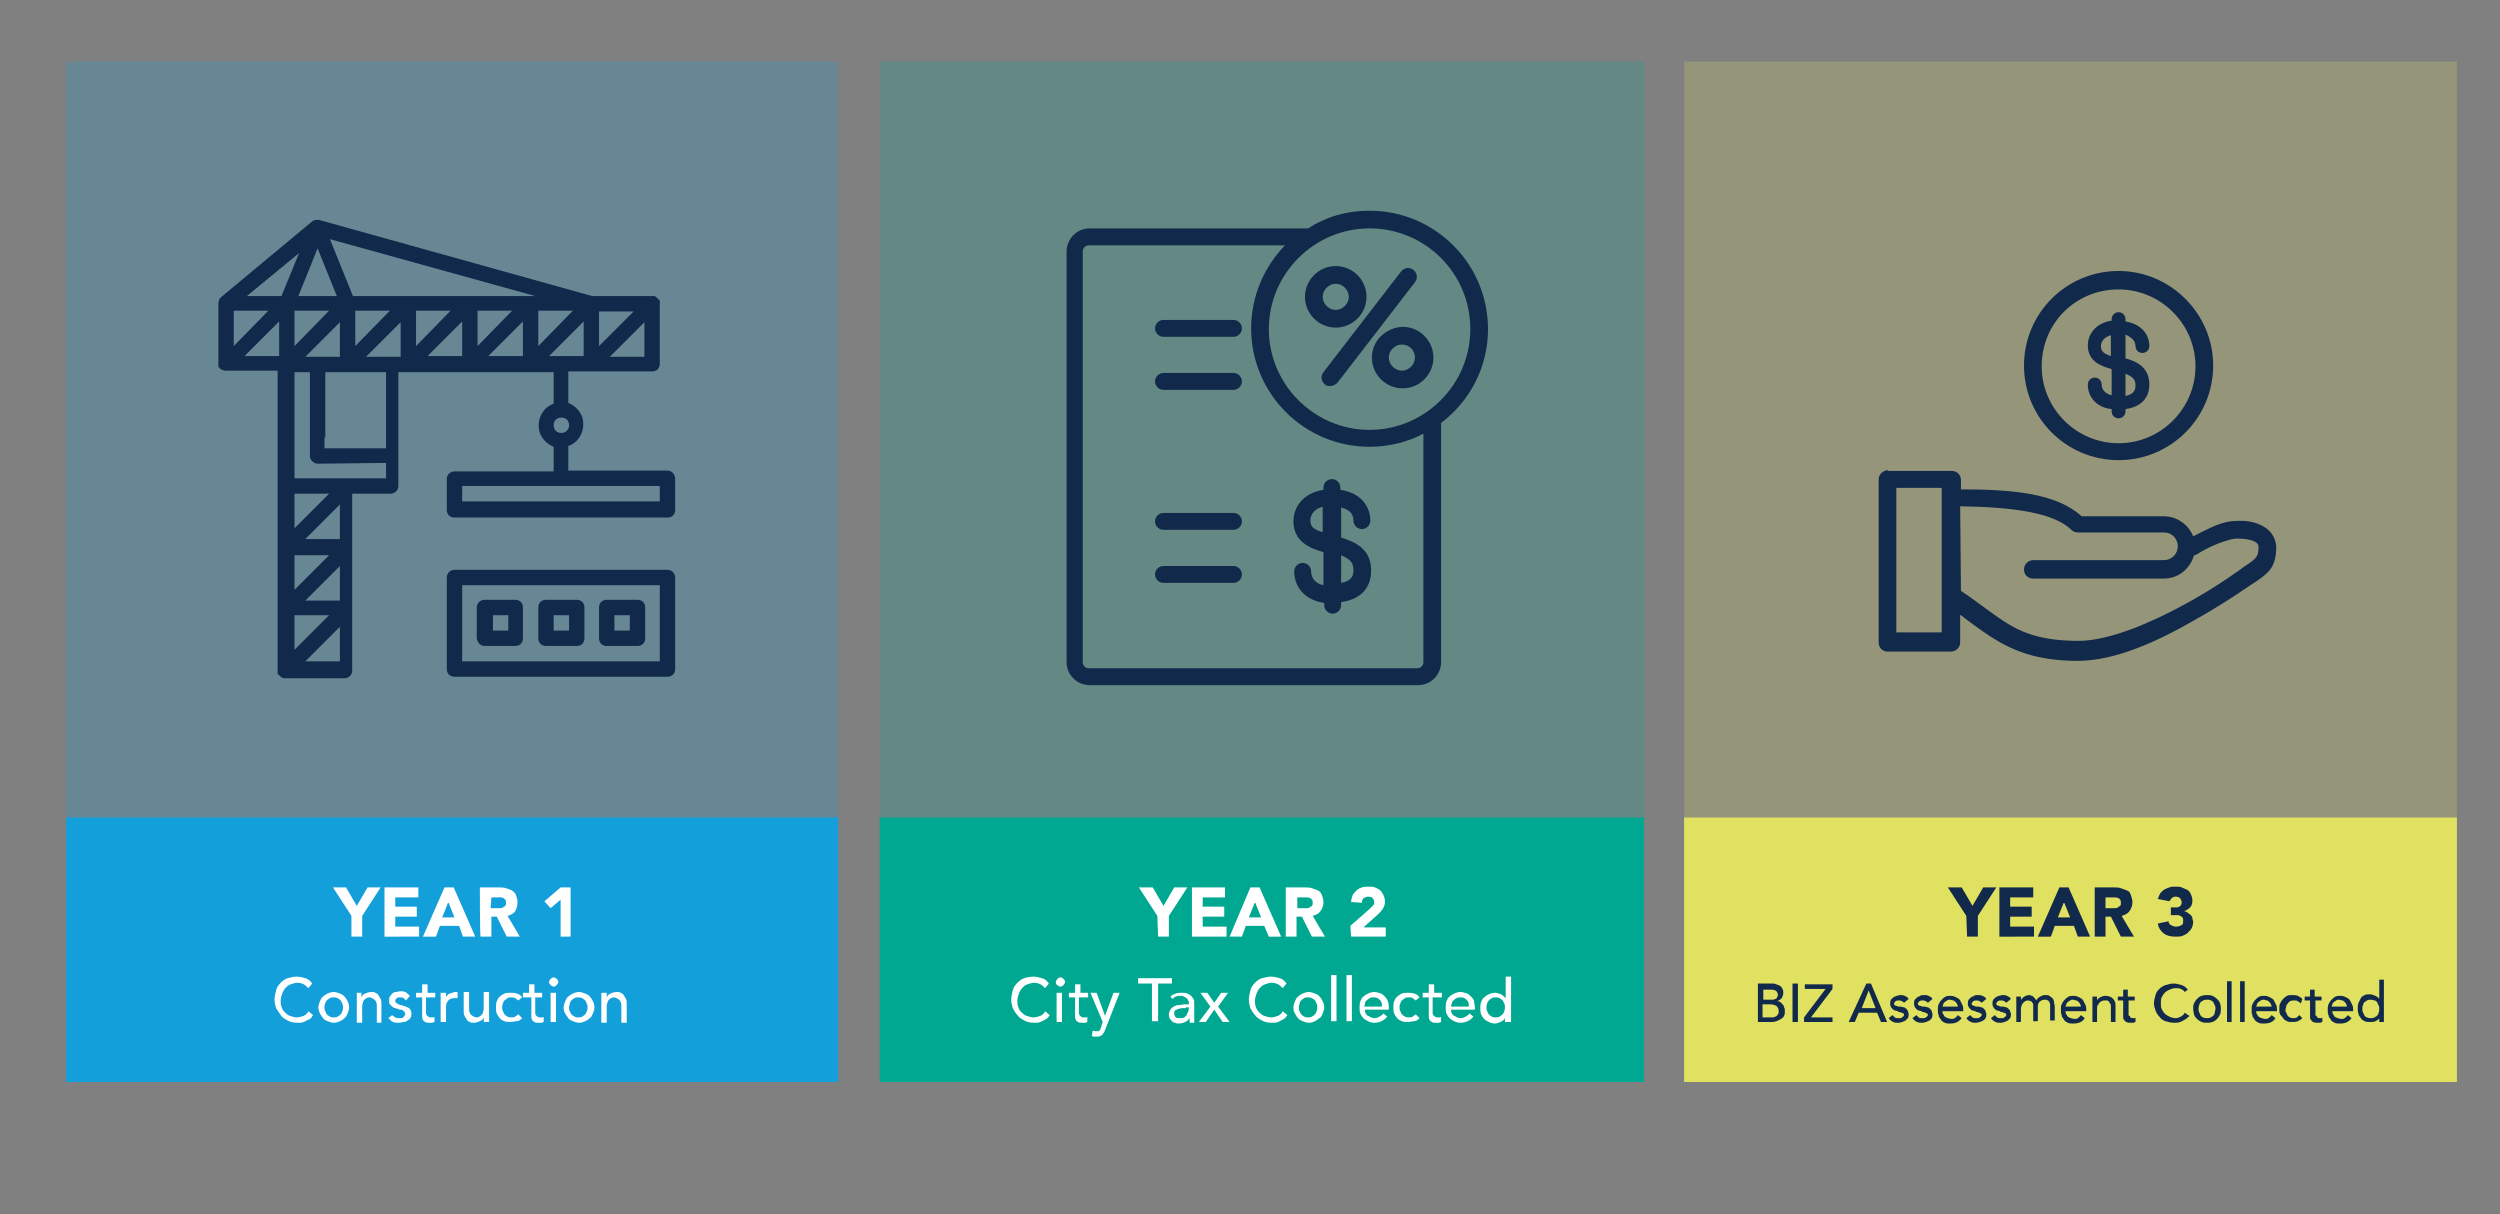 <?xml version="1.0" encoding="utf-8"?>
<!-- Generator: Adobe Illustrator 23.0.1, SVG Export Plug-In . SVG Version: 6.00 Build 0)  -->
<svg version="1.1" id="Layer_1" xmlns="http://www.w3.org/2000/svg" xmlns:xlink="http://www.w3.org/1999/xlink" x="0px" y="0px"
	 viewBox="0 0 325.1 157.9" style="enable-background:new 0 0 325.1 157.9;" xml:space="preserve">
<rect x="0" y="0" width="325.1" height="157.9" fill="#808080" stroke="none"/>
<style type="text/css">
	.st0{fill:#139FDA;}
	.st1{fill:#FFFFFF;}
	.st2{fill:#E0E061;}
	.st3{fill:#11294B;}
	.st4{opacity:0.22;fill:#139FDA;enable-background:new    ;}
	.st5{opacity:0.22;fill:#00A892;enable-background:new    ;}
	.st6{opacity:0.22;fill:#E0E061;enable-background:new    ;}
	.st7{enable-background:new    ;}
	.st8{fill:#00A892;}
</style>
<rect x="8.6" y="106.3" class="st0" width="100.4" height="34.4"/>
<g>
	<path class="st1" d="M45.7,119.1l-2.4-3.7H45l1.4,2.4l1.4-2.4h1.7l-2.4,3.7v2.7h-1.4L45.7,119.1L45.7,119.1z"/>
	<path class="st1" d="M50,115.4h4.4v1.3h-3v1.2h2.8v1.3h-2.8v1.3h3.1v1.3H50V115.4z"/>
	<path class="st1" d="M57.8,115.4H59l2.8,6.4h-1.6l-0.5-1.4h-2.5l-0.5,1.4H55L57.8,115.4z M58.3,117.3l-0.8,2h1.6L58.3,117.3z"/>
	<path class="st1" d="M62.4,115.4h2.5c0.3,0,0.6,0,0.9,0.1c0.3,0.1,0.6,0.2,0.8,0.3c0.2,0.2,0.4,0.3,0.5,0.6s0.2,0.6,0.2,0.9
		c0,0.4-0.1,0.8-0.3,1.2c-0.2,0.3-0.6,0.5-1,0.6l1.6,2.7h-1.7l-1.3-2.6h-0.7v2.6h-1.4C62.4,121.9,62.4,115.4,62.4,115.4z
		 M63.8,118.1h0.8c0.1,0,0.3,0,0.4,0s0.3,0,0.4-0.1c0.1-0.1,0.2-0.1,0.3-0.2c0.1-0.1,0.1-0.2,0.1-0.4c0-0.2,0-0.3-0.1-0.4
		s-0.2-0.2-0.2-0.2s-0.2-0.1-0.3-0.1c-0.1,0-0.3,0-0.4,0h-0.9L63.8,118.1L63.8,118.1z"/>
	<path class="st1" d="M72.9,117l-1.3,1.1l-0.8-0.9l2.1-1.8h1.3v6.4h-1.3L72.9,117L72.9,117z"/>
</g>
<rect x="219" y="106.3" class="st2" width="100.5" height="34.4"/>
<g>
	<path class="st3" d="M255.7,119.1l-2.4-3.7h1.8l1.4,2.4l1.4-2.4h1.7l-2.4,3.7v2.7h-1.4L255.7,119.1L255.7,119.1z"/>
	<path class="st3" d="M260,115.4h4.4v1.3h-3v1.2h2.8v1.3h-2.8v1.3h3.1v1.3H260L260,115.4L260,115.4z"/>
	<path class="st3" d="M267.8,115.4h1.2l2.8,6.4h-1.6l-0.5-1.4h-2.5l-0.5,1.4H265L267.8,115.4z M268.4,117.3l-0.8,2h1.6L268.4,117.3z
		"/>
	<path class="st3" d="M272.4,115.4h2.5c0.3,0,0.6,0,0.9,0.1c0.3,0.1,0.5,0.2,0.8,0.3s0.4,0.3,0.5,0.6s0.2,0.6,0.2,0.9
		c0,0.4-0.1,0.8-0.4,1.2c-0.2,0.3-0.6,0.5-1,0.6l1.6,2.7h-1.7l-1.3-2.6h-0.7v2.6h-1.4L272.4,115.4L272.4,115.4z M273.8,118.1h0.8
		c0.1,0,0.3,0,0.4,0c0.1,0,0.3,0,0.4-0.1c0.1-0.1,0.2-0.1,0.3-0.2c0.1-0.1,0.1-0.2,0.1-0.4c0-0.2,0-0.3-0.1-0.4s-0.1-0.2-0.2-0.2
		s-0.2-0.1-0.4-0.1c-0.1,0-0.3,0-0.4,0h-0.9L273.8,118.1L273.8,118.1z"/>
	<path class="st3" d="M282.3,118h0.4c0.1,0,0.2,0,0.4,0s0.2-0.1,0.3-0.1c0.1-0.1,0.2-0.1,0.2-0.2c0.1-0.1,0.1-0.2,0.1-0.4
		c0-0.2-0.1-0.3-0.2-0.5c-0.1-0.1-0.3-0.2-0.6-0.2c-0.2,0-0.4,0.1-0.5,0.2c-0.1,0.1-0.2,0.3-0.3,0.4l-1.5-0.3
		c0.1-0.3,0.2-0.5,0.3-0.7c0.1-0.2,0.3-0.3,0.5-0.5c0.2-0.1,0.4-0.2,0.7-0.3c0.2-0.1,0.5-0.1,0.8-0.1c0.3,0,0.6,0,0.8,0.1
		s0.5,0.2,0.7,0.3s0.4,0.3,0.5,0.6c0.1,0.2,0.2,0.5,0.2,0.8c0,0.4-0.1,0.7-0.3,0.9s-0.5,0.4-0.8,0.5v0c0.2,0,0.4,0.1,0.5,0.2
		c0.1,0.1,0.3,0.2,0.4,0.3c0.1,0.1,0.2,0.3,0.2,0.4c0,0.2,0.1,0.3,0.1,0.5c0,0.3-0.1,0.6-0.2,0.8c-0.1,0.2-0.3,0.4-0.5,0.6
		c-0.2,0.2-0.5,0.3-0.7,0.4s-0.6,0.1-0.9,0.1c-0.6,0-1.1-0.1-1.5-0.4c-0.4-0.3-0.7-0.7-0.8-1.3l1.4-0.3c0,0.2,0.1,0.4,0.3,0.5
		s0.4,0.2,0.7,0.2c0.3,0,0.5-0.1,0.7-0.2s0.2-0.3,0.2-0.6c0-0.2,0-0.3-0.1-0.4c-0.1-0.1-0.2-0.2-0.3-0.2c-0.1-0.1-0.3-0.1-0.4-0.1
		c-0.1,0-0.3,0-0.5,0h-0.3L282.3,118L282.3,118z"/>
</g>
<rect x="8.6" y="8" class="st4" width="100.4" height="98.3"/>
<rect x="114.4" y="8" class="st5" width="99.4" height="98.3"/>
<rect x="219" y="8" class="st6" width="100.5" height="98.3"/>
<g>
	<path class="st3" d="M86.8,74.1H59.1c-0.5,0-1,0.4-1,1V87c0,0.6,0.4,1,1,1h27.7c0.6,0,1-0.4,1-1V75.1
		C87.8,74.6,87.4,74.1,86.8,74.1z M85.8,86H60.1v-9.9h25.7L85.8,86L85.8,86z"/>
	<path class="st3" d="M86.8,61.2H73.9v-3.2c1.5-0.5,2.3-2.2,1.8-3.8c-0.3-0.8-1-1.5-1.8-1.8v-4.1h10.9c0.6,0,1-0.4,1-1v-7.9
		c0,0,0-0.1,0-0.2s0-0.1,0-0.1c0,0,0-0.1-0.1-0.1c0,0-0.1-0.1-0.1-0.1s-0.1-0.1-0.1-0.1c0,0-0.1-0.1-0.1-0.1s-0.1,0-0.1-0.1
		c0,0-0.1,0-0.1-0.1c-0.1,0-0.1,0-0.1,0c0,0-0.2,0-0.2,0H77l-35.5-9.9c-0.1,0-0.2,0-0.2,0h0c0,0,0,0,0,0c-0.1,0-0.1,0-0.2,0
		c0,0-0.1,0-0.1,0c0,0-0.1,0-0.2,0.1c0,0-0.1,0-0.1,0c0,0,0,0,0,0l-11.9,9.9c0,0-0.1,0.1-0.2,0.2c0,0-0.1,0.1-0.1,0.2
		c0,0.1-0.1,0.2-0.1,0.4c0,0,0,0,0,0v7.9c0,0,0,0,0,0c0,0,0,0.1,0,0.2c0,0,0,0.1,0,0.1c0,0,0,0,0,0c0,0,0,0,0,0.1c0,0,0,0.1,0.1,0.1
		s0.1,0.1,0.1,0.1c0,0,0.1,0.1,0.1,0.1s0.1,0,0.1,0.1c0,0,0,0,0.1,0c0,0,0,0,0,0c0.1,0,0.2,0.1,0.3,0.1h6.9V87c0,0,0,0,0,0.1
		c0,0.1,0,0.1,0,0.2c0,0.1,0,0.1,0,0.1c0,0,0,0,0,0.1s0,0.1,0,0.1c0,0,0,0.1,0.1,0.1c0,0,0.1,0.1,0.1,0.1c0,0,0.1,0.1,0.1,0.1
		s0.1,0.1,0.1,0.1c0,0,0,0,0.1,0.1c0,0,0,0,0,0c0.1,0,0.2,0.1,0.3,0.1h7.9c0.5,0,1-0.4,1-1V64.2h5c0.5,0,1-0.4,1-1V48.4H72v4.1
		c-1.5,0.5-2.3,2.2-1.8,3.8c0.3,0.8,1,1.5,1.8,1.8v3.2H59.1c-0.5,0-1,0.4-1,1v4c0,0.6,0.4,1,1,1h27.7c0.6,0,1-0.4,1-1v-4
		C87.8,61.7,87.4,61.2,86.8,61.2z M47.6,46.4l4.5-4.5v4.5H47.6z M39.7,46.4l4.5-4.5v4.5H39.7z M69,38.5H45.9l-3-7.4l26.7,7.4H69z
		 M38.3,40.4h4.5L38.3,45V40.4z M38.8,38.5l2.5-6.2l2.5,6.2H38.8z M46.2,40.4h4.5L46.2,45V40.4z M36.6,38.5h-4.5l6.8-5.6L36.6,38.5z
		 M30.4,40.4h4.5L30.4,45C30.4,45,30.4,40.4,30.4,40.4z M54.1,40.4h4.5L54.1,45V40.4z M62.1,40.4h4.5L62.1,45
		C62.1,45,62.1,40.4,62.1,40.4z M70,40.4h4.5L70,45V40.4z M83.8,46.4h-4.5l4.5-4.5V46.4z M77.9,45v-4.5h4.5L77.9,45z M36.3,41.8v4.5
		h-4.5L36.3,41.8z M44.2,78.1h-4.5l4.5-4.5V78.1z M38.3,76.7v-4.5h4.5L38.3,76.7z M38.3,80h4.5l-4.5,4.5V80z M44.2,70.1h-4.5
		l4.5-4.5V70.1z M38.3,68.7v-4.5h4.5L38.3,68.7z M44.2,86h-4.5l4.5-4.5V86z M50.2,60.2v2h-5h-6.9V48.4h2v10.9c0,0.1,0,0.3,0.1,0.4
		c0.1,0.2,0.3,0.4,0.5,0.5c0.1,0,0.2,0.1,0.4,0.1 M42.3,56.9v-8.5h7.9v9.9h-2.6h-5.4V56.9z M60.1,41.8v4.5h-4.5L60.1,41.8z M68,41.8
		v4.5h-4.5L68,41.8z M75.9,41.8v4.5h-4.5L75.9,41.8z M73,54.3c0.6,0,1,0.4,1,1c0,0.5-0.4,1-1,1c-0.6,0-1-0.4-1-1
		C72,54.7,72.4,54.3,73,54.3z M85.8,65.2H60.1v-2h25.7L85.8,65.2L85.8,65.2z"/>
	<path class="st3" d="M63,84h4c0.6,0,1-0.4,1-1v-4c0-0.6-0.4-1-1-1h-4c-0.5,0-1,0.4-1,1v4C62.1,83.6,62.5,84,63,84z M64.1,80h2v2h-2
		V80z"/>
	<path class="st3" d="M71,84h4c0.6,0,1-0.4,1-1v-4c0-0.6-0.4-1-1-1h-4c-0.6,0-1,0.4-1,1v4C70,83.6,70.4,84,71,84z M72,80h2v2h-2V80z
		"/>
	<path class="st3" d="M78.9,84h4c0.6,0,1-0.4,1-1v-4c0-0.6-0.4-1-1-1h-4c-0.6,0-1,0.4-1,1v4C77.9,83.6,78.3,84,78.9,84z M79.9,80h2
		v2h-2V80z"/>
</g>
<g transform="translate(0,-952.362)">
	<path class="st3" d="M275.5,987.6c-6.8,0-12.3,5.5-12.3,12.3c0,6.8,5.5,12.3,12.3,12.3s12.3-5.5,12.3-12.3S282.2,987.6,275.5,987.6
		z M275.5,990c5.5,0,10,4.5,10,10c0,5.5-4.5,10-10,10s-10-4.5-10-10C265.5,994.4,269.9,990,275.5,990z M245.4,1013.5
		c-0.6,0.1-1.1,0.6-1.1,1.2v21.2c0,0.7,0.5,1.2,1.2,1.2h8.2c0.6,0,1.2-0.5,1.2-1.2v-3.6c1.7,1.3,3.3,2.5,5.2,3.6
		c2.5,1.4,5.5,2.4,10.1,2.4c4.9,0,10.5-2.6,15-5.2c4.5-2.5,7.9-5,8-5l0,0c0.9-0.6,1.6-1.1,2.1-1.8c0.5-0.7,0.7-1.7,0.7-2.7
		c0-0.9-0.4-1.7-0.9-2.2s-1.1-0.8-1.7-1c-1.2-0.4-2.3-0.3-2.6-0.3c-1.5,0-3,0.7-4.2,1.3c-0.8,0.4-1,0.5-1.4,0.7
		c-0.6-1.5-2.1-2.6-3.8-2.6h-10.7c-3.3-3-9-3.5-15.7-3.5v-1.2c0-0.7-0.5-1.2-1.2-1.2h-8.2C245.4,1013.5,245.4,1013.5,245.4,1013.5z
		 M246.6,1015.8h5.9v1.1c0,0,0,0.1,0,0.1v12.9c0,0,0,0.1,0,0.1v4.6h-5.9V1015.8z M254.9,1018.2c6.8,0.1,12.2,0.8,14.5,3.1
		c0.2,0.2,0.5,0.3,0.8,0.3h11.2c1,0,1.8,0.8,1.8,1.8c0,1-0.8,1.8-1.8,1.8h-17c-0.6,0-1.2,0.5-1.2,1.2s0.5,1.2,1.2,1.2c0,0,0,0,0,0
		h17c1.9,0,3.4-1.3,3.9-3c0.1,0,0.2-0.1,0.3-0.1c0,0,0.9-0.6,2-1.1s2.6-1,3.2-1c0.3,0,1.2,0,1.9,0.2c0.4,0.1,0.7,0.3,0.8,0.4
		s0.2,0.2,0.2,0.5c0,0.7-0.1,1-0.3,1.3s-0.7,0.7-1.5,1.2c0,0,0,0,0,0c0,0-3.3,2.5-7.7,4.9s-9.9,4.8-13.9,4.8c-4.2,0-6.8-0.8-9-2.1
		c-2-1.2-3.9-2.8-6.3-4.4L254.9,1018.2L254.9,1018.2z"/>
</g>
<g class="st7">
	<path class="st1" d="M40.1,128.5c-0.2-0.2-0.4-0.4-0.6-0.5s-0.5-0.2-0.8-0.2c-0.3,0-0.6,0.1-0.9,0.2s-0.5,0.3-0.7,0.5
		c-0.2,0.2-0.3,0.5-0.4,0.7c-0.1,0.3-0.2,0.6-0.2,0.9c0,0.3,0,0.6,0.1,0.8c0.1,0.3,0.2,0.5,0.4,0.7c0.2,0.2,0.4,0.4,0.7,0.5
		c0.3,0.1,0.6,0.2,0.9,0.2c0.3,0,0.6-0.1,0.9-0.2c0.2-0.1,0.5-0.3,0.6-0.6l0.6,0.5c0,0.1-0.1,0.1-0.2,0.3s-0.2,0.2-0.4,0.3
		s-0.4,0.2-0.6,0.3c-0.2,0.1-0.5,0.1-0.9,0.1c-0.4,0-0.9-0.1-1.2-0.3c-0.4-0.2-0.7-0.4-0.9-0.7s-0.4-0.6-0.6-0.9
		c-0.1-0.3-0.2-0.7-0.2-1.1c0-0.4,0.1-0.8,0.2-1.2c0.1-0.4,0.3-0.7,0.6-1s0.6-0.5,0.9-0.6c0.4-0.1,0.8-0.2,1.2-0.2
		c0.4,0,0.7,0.1,1.1,0.2c0.4,0.1,0.7,0.4,0.9,0.7L40.1,128.5z"/>
	<path class="st1" d="M41.4,131c0-0.3,0.1-0.5,0.2-0.8c0.1-0.2,0.2-0.5,0.4-0.6c0.2-0.2,0.4-0.3,0.6-0.4c0.2-0.1,0.5-0.2,0.8-0.2
		c0.3,0,0.5,0.1,0.8,0.2c0.2,0.1,0.5,0.2,0.6,0.4c0.2,0.2,0.3,0.4,0.4,0.6c0.1,0.2,0.2,0.5,0.2,0.8c0,0.3-0.1,0.5-0.2,0.8
		c-0.1,0.2-0.2,0.5-0.4,0.6c-0.2,0.2-0.4,0.3-0.6,0.4c-0.2,0.1-0.5,0.2-0.8,0.2c-0.3,0-0.5-0.1-0.8-0.2c-0.2-0.1-0.5-0.2-0.6-0.4
		s-0.3-0.4-0.4-0.6C41.5,131.5,41.4,131.3,41.4,131z M42.2,131c0,0.2,0,0.4,0.1,0.5c0.1,0.2,0.1,0.3,0.2,0.4
		c0.1,0.1,0.2,0.2,0.4,0.3c0.2,0.1,0.3,0.1,0.5,0.1c0.2,0,0.4,0,0.5-0.1c0.2-0.1,0.3-0.2,0.4-0.3c0.1-0.1,0.2-0.3,0.2-0.4
		c0.1-0.2,0.1-0.3,0.1-0.5c0-0.2,0-0.4-0.1-0.5c-0.1-0.2-0.1-0.3-0.2-0.4c-0.1-0.1-0.2-0.2-0.4-0.3c-0.2-0.1-0.3-0.1-0.5-0.1
		c-0.2,0-0.4,0-0.5,0.1c-0.2,0.1-0.3,0.2-0.4,0.3c-0.1,0.1-0.2,0.3-0.2,0.4C42.2,130.6,42.2,130.8,42.2,131z"/>
	<path class="st1" d="M46.3,129.1h0.7v0.6h0c0.1-0.2,0.2-0.4,0.5-0.5c0.2-0.1,0.5-0.2,0.8-0.2c0.2,0,0.4,0,0.5,0.1
		c0.2,0.1,0.3,0.1,0.4,0.3s0.2,0.3,0.3,0.5c0.1,0.2,0.1,0.4,0.1,0.7v2.4H49v-2.2c0-0.2,0-0.3-0.1-0.5c0-0.1-0.1-0.2-0.2-0.3
		s-0.2-0.1-0.3-0.2c-0.1,0-0.2-0.1-0.3-0.1c-0.1,0-0.3,0-0.4,0.1c-0.1,0-0.2,0.1-0.3,0.2c-0.1,0.1-0.2,0.2-0.2,0.4
		c-0.1,0.2-0.1,0.3-0.1,0.6v2h-0.7V129.1z"/>
	<path class="st1" d="M52.8,130.1c-0.1-0.1-0.2-0.2-0.3-0.3c-0.1-0.1-0.3-0.1-0.5-0.1c-0.2,0-0.3,0-0.4,0.1
		c-0.1,0.1-0.2,0.2-0.2,0.3c0,0.1,0,0.2,0.1,0.3c0.1,0.1,0.2,0.1,0.3,0.2c0.1,0,0.2,0.1,0.3,0.1c0.1,0,0.2,0,0.3,0.1
		c0.2,0,0.3,0.1,0.4,0.1c0.1,0.1,0.3,0.1,0.4,0.2c0.1,0.1,0.2,0.2,0.2,0.3c0.1,0.1,0.1,0.3,0.1,0.4c0,0.2,0,0.4-0.1,0.5
		c-0.1,0.2-0.2,0.3-0.4,0.4c-0.1,0.1-0.3,0.2-0.5,0.2c-0.2,0-0.4,0.1-0.6,0.1c-0.3,0-0.6,0-0.8-0.1s-0.4-0.3-0.6-0.5l0.5-0.4
		c0.1,0.1,0.2,0.2,0.4,0.3c0.1,0.1,0.3,0.1,0.5,0.1c0.1,0,0.2,0,0.3,0c0.1,0,0.2,0,0.2-0.1c0.1,0,0.1-0.1,0.2-0.2
		c0-0.1,0.1-0.1,0.1-0.2c0-0.1,0-0.2-0.1-0.3c-0.1-0.1-0.1-0.1-0.2-0.2s-0.2-0.1-0.3-0.1c-0.1,0-0.2,0-0.3-0.1
		c-0.2,0-0.3-0.1-0.4-0.1c-0.1,0-0.3-0.1-0.4-0.2s-0.2-0.2-0.3-0.3c-0.1-0.1-0.1-0.3-0.1-0.5c0-0.2,0-0.4,0.1-0.5
		c0.1-0.1,0.2-0.3,0.3-0.4c0.1-0.1,0.3-0.2,0.5-0.2c0.2,0,0.3-0.1,0.5-0.1c0.3,0,0.5,0,0.7,0.1c0.2,0.1,0.4,0.3,0.6,0.5L52.8,130.1z
		"/>
	<path class="st1" d="M56.4,129.7h-1v1.7c0,0.1,0,0.2,0,0.3c0,0.1,0,0.2,0.1,0.3c0,0.1,0.1,0.1,0.2,0.2c0.1,0.1,0.2,0.1,0.3,0.1
		c0.1,0,0.2,0,0.3,0c0.1,0,0.2,0,0.2-0.1v0.7c-0.1,0-0.2,0.1-0.3,0.1c-0.1,0-0.2,0-0.3,0c-0.3,0-0.5,0-0.6-0.1
		c-0.2-0.1-0.3-0.2-0.3-0.3c-0.1-0.1-0.1-0.3-0.1-0.4c0-0.2,0-0.3,0-0.5v-2h-0.8v-0.6h0.8V128h0.7v1.1h1V129.7z"/>
	<path class="st1" d="M57.3,129.1H58v0.6h0c0-0.1,0.1-0.2,0.2-0.3c0.1-0.1,0.2-0.2,0.3-0.2s0.2-0.1,0.3-0.1s0.2-0.1,0.4-0.1
		s0.2,0,0.3,0l0,0.8c-0.1,0-0.1,0-0.2,0s-0.1,0-0.2,0c-0.4,0-0.6,0.1-0.8,0.3S58,130.6,58,131v1.9h-0.7V129.1z"/>
	<path class="st1" d="M63.6,132.9h-0.7v-0.6h0c-0.1,0.2-0.2,0.4-0.5,0.5s-0.5,0.2-0.8,0.2c-0.2,0-0.4,0-0.5-0.1
		c-0.2-0.1-0.3-0.1-0.4-0.3s-0.2-0.3-0.3-0.5c-0.1-0.2-0.1-0.4-0.1-0.7v-2.4H61v2.2c0,0.2,0,0.3,0.1,0.5c0,0.1,0.1,0.2,0.2,0.3
		s0.2,0.1,0.3,0.2c0.1,0,0.2,0.1,0.3,0.1c0.1,0,0.3,0,0.4-0.1c0.1,0,0.2-0.1,0.3-0.2c0.1-0.1,0.2-0.2,0.2-0.4
		c0.1-0.2,0.1-0.3,0.1-0.6v-2h0.7V132.9z"/>
	<path class="st1" d="M67.4,130.1c-0.1-0.1-0.3-0.2-0.4-0.3c-0.1-0.1-0.3-0.1-0.5-0.1c-0.2,0-0.4,0-0.5,0.1
		c-0.1,0.1-0.3,0.2-0.4,0.3c-0.1,0.1-0.2,0.3-0.2,0.4c-0.1,0.2-0.1,0.3-0.1,0.5s0,0.3,0.1,0.5s0.1,0.3,0.2,0.4
		c0.1,0.1,0.2,0.2,0.4,0.3c0.1,0.1,0.3,0.1,0.5,0.1c0.2,0,0.4,0,0.5-0.1c0.1-0.1,0.3-0.2,0.4-0.3l0.5,0.5c-0.2,0.2-0.4,0.4-0.7,0.4
		s-0.5,0.1-0.8,0.1c-0.3,0-0.6,0-0.8-0.1c-0.2-0.1-0.5-0.2-0.6-0.4c-0.2-0.2-0.3-0.4-0.4-0.6c-0.1-0.2-0.1-0.5-0.1-0.8
		s0-0.6,0.1-0.8c0.1-0.2,0.2-0.5,0.4-0.6c0.2-0.2,0.4-0.3,0.6-0.4c0.2-0.1,0.5-0.1,0.8-0.1c0.3,0,0.5,0,0.8,0.1
		c0.3,0.1,0.5,0.2,0.7,0.5L67.4,130.1z"/>
	<path class="st1" d="M70.6,129.7h-1v1.7c0,0.1,0,0.2,0,0.3c0,0.1,0,0.2,0.1,0.3c0,0.1,0.1,0.1,0.2,0.2c0.1,0.1,0.2,0.1,0.3,0.1
		c0.1,0,0.2,0,0.3,0c0.1,0,0.2,0,0.2-0.1v0.7c-0.1,0-0.2,0.1-0.3,0.1c-0.1,0-0.2,0-0.3,0c-0.3,0-0.5,0-0.6-0.1
		c-0.2-0.1-0.3-0.2-0.3-0.3c-0.1-0.1-0.1-0.3-0.1-0.4c0-0.2,0-0.3,0-0.5v-2H68v-0.6h0.8V128h0.7v1.1h1V129.7z"/>
	<path class="st1" d="M71.4,127.7c0-0.1,0.1-0.3,0.2-0.4c0.1-0.1,0.2-0.2,0.4-0.2c0.1,0,0.3,0.1,0.4,0.2c0.1,0.1,0.2,0.2,0.2,0.4
		c0,0.1-0.1,0.3-0.2,0.4c-0.1,0.1-0.2,0.2-0.4,0.2c-0.1,0-0.3-0.1-0.4-0.2C71.5,128,71.4,127.9,71.4,127.7z M71.6,129.1h0.7v3.8
		h-0.7V129.1z"/>
	<path class="st1" d="M73.3,131c0-0.3,0.1-0.5,0.2-0.8c0.1-0.2,0.2-0.5,0.4-0.6c0.2-0.2,0.4-0.3,0.6-0.4c0.2-0.1,0.5-0.2,0.8-0.2
		c0.3,0,0.5,0.1,0.8,0.2c0.2,0.1,0.5,0.2,0.6,0.4c0.2,0.2,0.3,0.4,0.4,0.6c0.1,0.2,0.2,0.5,0.2,0.8c0,0.3-0.1,0.5-0.2,0.8
		c-0.1,0.2-0.2,0.5-0.4,0.6c-0.2,0.2-0.4,0.3-0.6,0.4c-0.2,0.1-0.5,0.2-0.8,0.2c-0.3,0-0.5-0.1-0.8-0.2c-0.2-0.1-0.5-0.2-0.6-0.4
		s-0.3-0.4-0.4-0.6C73.3,131.5,73.3,131.3,73.3,131z M74,131c0,0.2,0,0.4,0.1,0.5c0.1,0.2,0.1,0.3,0.2,0.4c0.1,0.1,0.2,0.2,0.4,0.3
		c0.2,0.1,0.3,0.1,0.5,0.1c0.2,0,0.4,0,0.5-0.1c0.2-0.1,0.3-0.2,0.4-0.3c0.1-0.1,0.2-0.3,0.2-0.4c0.1-0.2,0.1-0.3,0.1-0.5
		c0-0.2,0-0.4-0.1-0.5c-0.1-0.2-0.1-0.3-0.2-0.4c-0.1-0.1-0.2-0.2-0.4-0.3c-0.2-0.1-0.3-0.1-0.5-0.1c-0.2,0-0.4,0-0.5,0.1
		c-0.2,0.1-0.3,0.2-0.4,0.3c-0.1,0.1-0.2,0.3-0.2,0.4C74.1,130.6,74,130.8,74,131z"/>
	<path class="st1" d="M78.2,129.1h0.7v0.6h0c0.1-0.2,0.2-0.4,0.5-0.5c0.2-0.1,0.5-0.2,0.8-0.2c0.2,0,0.4,0,0.5,0.1
		c0.2,0.1,0.3,0.1,0.4,0.3s0.2,0.3,0.3,0.5c0.1,0.2,0.1,0.4,0.1,0.7v2.4h-0.7v-2.2c0-0.2,0-0.3-0.1-0.5c0-0.1-0.1-0.2-0.2-0.3
		s-0.2-0.1-0.3-0.2c-0.1,0-0.2-0.1-0.3-0.1c-0.1,0-0.3,0-0.4,0.1c-0.1,0-0.2,0.1-0.3,0.2c-0.1,0.1-0.2,0.2-0.2,0.4
		c-0.1,0.2-0.1,0.3-0.1,0.6v2h-0.7V129.1z"/>
</g>
<g class="st7">
	<path class="st3" d="M228.7,127.9h1.7c0.2,0,0.4,0,0.6,0.1s0.3,0.1,0.5,0.2c0.1,0.1,0.2,0.2,0.3,0.4s0.1,0.3,0.1,0.5
		c0,0.3-0.1,0.5-0.2,0.7c-0.2,0.2-0.4,0.3-0.6,0.4v0c0.1,0,0.3,0,0.4,0.1c0.1,0.1,0.2,0.2,0.3,0.3s0.2,0.2,0.2,0.4
		c0.1,0.1,0.1,0.3,0.1,0.5c0,0.2,0,0.4-0.1,0.6c-0.1,0.2-0.2,0.3-0.4,0.4c-0.2,0.1-0.3,0.2-0.6,0.3s-0.4,0.1-0.7,0.1h-1.7V127.9z
		 M229.3,130h0.9c0.1,0,0.2,0,0.4,0c0.1,0,0.2-0.1,0.3-0.1c0.1-0.1,0.2-0.1,0.2-0.2s0.1-0.2,0.1-0.3c0-0.2-0.1-0.4-0.2-0.5
		c-0.1-0.1-0.3-0.2-0.6-0.2h-1.1V130z M229.3,132.3h1c0.1,0,0.2,0,0.3,0c0.1,0,0.2-0.1,0.3-0.1c0.1-0.1,0.2-0.1,0.3-0.3
		c0.1-0.1,0.1-0.2,0.1-0.4c0-0.3-0.1-0.5-0.3-0.7c-0.2-0.1-0.5-0.2-0.8-0.2h-1V132.3z"/>
	<path class="st3" d="M233.1,127.9h0.7v5h-0.7V127.9z"/>
	<path class="st3" d="M234.6,132.3l2.8-3.7h-2.7v-0.6h3.6v0.6l-2.8,3.7h2.8v0.6h-3.7V132.3z"/>
	<path class="st3" d="M242.7,127.9h0.6l2.1,5h-0.8l-0.5-1.2h-2.4l-0.5,1.2h-0.8L242.7,127.9z M243.9,131.1l-0.9-2.3h0l-0.9,2.3
		H243.9z"/>
	<path class="st3" d="M247.6,130.4c-0.1-0.1-0.2-0.2-0.3-0.2c-0.1-0.1-0.2-0.1-0.4-0.1c-0.1,0-0.3,0-0.4,0.1
		c-0.1,0.1-0.2,0.2-0.2,0.3c0,0.1,0,0.2,0.1,0.2c0.1,0.1,0.1,0.1,0.2,0.1c0.1,0,0.2,0.1,0.3,0.1c0.1,0,0.2,0,0.3,0
		c0.1,0,0.3,0.1,0.4,0.1c0.1,0,0.2,0.1,0.3,0.2c0.1,0.1,0.2,0.2,0.2,0.3s0.1,0.2,0.1,0.4c0,0.2,0,0.3-0.1,0.5
		c-0.1,0.1-0.2,0.2-0.3,0.3s-0.3,0.1-0.4,0.2c-0.2,0-0.3,0.1-0.5,0.1c-0.3,0-0.5,0-0.7-0.1c-0.2-0.1-0.4-0.2-0.6-0.5l0.5-0.4
		c0.1,0.1,0.2,0.2,0.3,0.3s0.3,0.1,0.5,0.1c0.1,0,0.2,0,0.2,0c0.1,0,0.2,0,0.2-0.1c0.1,0,0.1-0.1,0.2-0.1c0-0.1,0.1-0.1,0.1-0.2
		c0-0.1,0-0.2-0.1-0.2c-0.1-0.1-0.1-0.1-0.2-0.1c-0.1,0-0.2-0.1-0.3-0.1c-0.1,0-0.2,0-0.2-0.1c-0.1,0-0.3-0.1-0.4-0.1
		s-0.2-0.1-0.3-0.2c-0.1-0.1-0.2-0.2-0.2-0.3c-0.1-0.1-0.1-0.2-0.1-0.4c0-0.2,0-0.3,0.1-0.5c0.1-0.1,0.2-0.2,0.3-0.3
		s0.3-0.1,0.4-0.2c0.2,0,0.3-0.1,0.5-0.1c0.2,0,0.4,0,0.6,0.1c0.2,0.1,0.4,0.2,0.5,0.4L247.6,130.4z"/>
	<path class="st3" d="M250.7,130.4c-0.1-0.1-0.2-0.2-0.3-0.2c-0.1-0.1-0.2-0.1-0.4-0.1c-0.1,0-0.3,0-0.4,0.1
		c-0.1,0.1-0.2,0.2-0.2,0.3c0,0.1,0,0.2,0.1,0.2c0.1,0.1,0.1,0.1,0.2,0.1c0.1,0,0.2,0.1,0.3,0.1c0.1,0,0.2,0,0.3,0
		c0.1,0,0.3,0.1,0.4,0.1c0.1,0,0.2,0.1,0.3,0.2c0.1,0.1,0.2,0.2,0.2,0.3s0.1,0.2,0.1,0.4c0,0.2,0,0.3-0.1,0.5s-0.2,0.2-0.3,0.3
		s-0.3,0.1-0.4,0.2c-0.2,0-0.3,0.1-0.5,0.1c-0.3,0-0.5,0-0.7-0.1c-0.2-0.1-0.4-0.2-0.6-0.5l0.5-0.4c0.1,0.1,0.2,0.2,0.3,0.3
		s0.3,0.1,0.5,0.1c0.1,0,0.2,0,0.2,0s0.2,0,0.2-0.1c0.1,0,0.1-0.1,0.2-0.1c0-0.1,0.1-0.1,0.1-0.2c0-0.1,0-0.2-0.1-0.2
		s-0.1-0.1-0.2-0.1c-0.1,0-0.2-0.1-0.3-0.1c-0.1,0-0.2,0-0.2-0.1c-0.1,0-0.3-0.1-0.4-0.1c-0.1,0-0.2-0.1-0.3-0.2
		c-0.1-0.1-0.2-0.2-0.2-0.3c-0.1-0.1-0.1-0.2-0.1-0.4c0-0.2,0-0.3,0.1-0.5c0.1-0.1,0.2-0.2,0.3-0.3s0.3-0.1,0.4-0.2s0.3-0.1,0.5-0.1
		c0.2,0,0.4,0,0.6,0.1s0.4,0.2,0.5,0.4L250.7,130.4z"/>
	<path class="st3" d="M252.6,131.5c0,0.1,0,0.3,0.1,0.4c0.1,0.1,0.1,0.2,0.2,0.3s0.2,0.1,0.4,0.2c0.1,0,0.3,0.1,0.4,0.1
		c0.2,0,0.4,0,0.5-0.1s0.3-0.2,0.4-0.4l0.5,0.4c-0.4,0.5-0.8,0.7-1.5,0.7c-0.3,0-0.5,0-0.7-0.1c-0.2-0.1-0.4-0.2-0.5-0.4
		c-0.1-0.2-0.3-0.3-0.3-0.6c-0.1-0.2-0.1-0.4-0.1-0.7c0-0.2,0-0.5,0.1-0.7c0.1-0.2,0.2-0.4,0.4-0.6c0.2-0.2,0.3-0.3,0.5-0.4
		c0.2-0.1,0.4-0.1,0.7-0.1c0.3,0,0.5,0.1,0.7,0.2s0.4,0.2,0.5,0.4c0.1,0.2,0.2,0.4,0.3,0.6c0.1,0.2,0.1,0.4,0.1,0.6v0.2H252.6z
		 M254.6,131c0-0.1,0-0.3-0.1-0.4c0-0.1-0.1-0.2-0.2-0.3c-0.1-0.1-0.2-0.2-0.3-0.2s-0.3-0.1-0.4-0.1c-0.2,0-0.3,0-0.4,0.1
		c-0.1,0.1-0.2,0.1-0.3,0.2s-0.2,0.2-0.2,0.3s-0.1,0.2-0.1,0.3H254.6z"/>
	<path class="st3" d="M257.7,130.4c-0.1-0.1-0.2-0.2-0.3-0.2c-0.1-0.1-0.2-0.1-0.4-0.1c-0.1,0-0.3,0-0.4,0.1
		c-0.1,0.1-0.2,0.2-0.2,0.3c0,0.1,0,0.2,0.1,0.2c0.1,0.1,0.1,0.1,0.2,0.1c0.1,0,0.2,0.1,0.3,0.1c0.1,0,0.2,0,0.3,0
		c0.1,0,0.3,0.1,0.4,0.1c0.1,0,0.2,0.1,0.3,0.2c0.1,0.1,0.2,0.2,0.2,0.3s0.1,0.2,0.1,0.4c0,0.2,0,0.3-0.1,0.5s-0.2,0.2-0.3,0.3
		s-0.3,0.1-0.4,0.2c-0.2,0-0.3,0.1-0.5,0.1c-0.3,0-0.5,0-0.7-0.1c-0.2-0.1-0.4-0.2-0.6-0.5l0.5-0.4c0.1,0.1,0.2,0.2,0.3,0.3
		s0.3,0.1,0.5,0.1c0.1,0,0.2,0,0.2,0s0.2,0,0.2-0.1c0.1,0,0.1-0.1,0.2-0.1c0-0.1,0.1-0.1,0.1-0.2c0-0.1,0-0.2-0.1-0.2
		s-0.1-0.1-0.2-0.1c-0.1,0-0.2-0.1-0.3-0.1c-0.1,0-0.2,0-0.2-0.1c-0.1,0-0.3-0.1-0.4-0.1c-0.1,0-0.2-0.1-0.3-0.2
		c-0.1-0.1-0.2-0.2-0.2-0.3c-0.1-0.1-0.1-0.2-0.1-0.4c0-0.2,0-0.3,0.1-0.5c0.1-0.1,0.2-0.2,0.3-0.3s0.3-0.1,0.4-0.2s0.3-0.1,0.5-0.1
		c0.2,0,0.4,0,0.6,0.1s0.4,0.2,0.5,0.4L257.7,130.4z"/>
	<path class="st3" d="M260.9,130.4c-0.1-0.1-0.2-0.2-0.3-0.2c-0.1-0.1-0.2-0.1-0.4-0.1c-0.1,0-0.3,0-0.4,0.1
		c-0.1,0.1-0.2,0.2-0.2,0.3c0,0.1,0,0.2,0.1,0.2c0.1,0.1,0.1,0.1,0.2,0.1c0.1,0,0.2,0.1,0.3,0.1c0.1,0,0.2,0,0.3,0
		c0.1,0,0.3,0.1,0.4,0.1c0.1,0,0.2,0.1,0.3,0.2c0.1,0.1,0.2,0.2,0.2,0.3s0.1,0.2,0.1,0.4c0,0.2,0,0.3-0.1,0.5
		c-0.1,0.1-0.2,0.2-0.3,0.3s-0.3,0.1-0.4,0.2c-0.2,0-0.3,0.1-0.5,0.1c-0.3,0-0.5,0-0.7-0.1c-0.2-0.1-0.4-0.2-0.6-0.5l0.5-0.4
		c0.1,0.1,0.2,0.2,0.3,0.3s0.3,0.1,0.5,0.1c0.1,0,0.2,0,0.2,0c0.1,0,0.2,0,0.2-0.1c0.1,0,0.1-0.1,0.2-0.1c0-0.1,0.1-0.1,0.1-0.2
		c0-0.1,0-0.2-0.1-0.2c-0.1-0.1-0.1-0.1-0.2-0.1c-0.1,0-0.2-0.1-0.3-0.1c-0.1,0-0.2,0-0.2-0.1c-0.1,0-0.3-0.1-0.4-0.1
		s-0.2-0.1-0.3-0.2c-0.1-0.1-0.2-0.2-0.2-0.3c-0.1-0.1-0.1-0.2-0.1-0.4c0-0.2,0-0.3,0.1-0.5c0.1-0.1,0.2-0.2,0.3-0.3
		s0.3-0.1,0.4-0.2c0.2,0,0.3-0.1,0.5-0.1c0.2,0,0.4,0,0.6,0.1c0.2,0.1,0.4,0.2,0.5,0.4L260.9,130.4z"/>
	<path class="st3" d="M262.2,129.6h0.6v0.5h0c0,0,0-0.1,0.1-0.2c0.1-0.1,0.1-0.1,0.2-0.2c0.1-0.1,0.2-0.1,0.3-0.2
		c0.1,0,0.3-0.1,0.4-0.1c0.2,0,0.5,0.1,0.6,0.2s0.3,0.3,0.4,0.5c0.1-0.2,0.3-0.4,0.5-0.5c0.2-0.1,0.4-0.2,0.6-0.2
		c0.3,0,0.5,0,0.6,0.1s0.3,0.2,0.4,0.3s0.2,0.3,0.2,0.5s0.1,0.4,0.1,0.5v1.9h-0.6V131c0-0.1,0-0.2,0-0.4c0-0.1-0.1-0.2-0.1-0.3
		c-0.1-0.1-0.1-0.2-0.2-0.2c-0.1-0.1-0.2-0.1-0.4-0.1c-0.3,0-0.5,0.1-0.7,0.3s-0.2,0.4-0.2,0.7v1.8h-0.6v-1.7c0-0.2,0-0.3,0-0.4
		s0-0.2-0.1-0.3s-0.1-0.2-0.2-0.2s-0.2-0.1-0.4-0.1c-0.1,0-0.2,0-0.3,0.1c-0.1,0-0.2,0.1-0.3,0.2s-0.1,0.2-0.2,0.3
		c0,0.1-0.1,0.3-0.1,0.5v1.7h-0.6V129.6z"/>
	<path class="st3" d="M268.6,131.5c0,0.1,0,0.3,0.1,0.4c0.1,0.1,0.1,0.2,0.2,0.3s0.2,0.1,0.4,0.2c0.1,0,0.3,0.1,0.4,0.1
		c0.2,0,0.4,0,0.5-0.1s0.3-0.2,0.4-0.4l0.5,0.4c-0.3,0.5-0.8,0.7-1.5,0.7c-0.3,0-0.5,0-0.7-0.1c-0.2-0.1-0.4-0.2-0.5-0.4
		c-0.1-0.2-0.3-0.3-0.3-0.6c-0.1-0.2-0.1-0.4-0.1-0.7c0-0.2,0-0.5,0.1-0.7c0.1-0.2,0.2-0.4,0.4-0.6s0.3-0.3,0.5-0.4
		c0.2-0.1,0.4-0.1,0.7-0.1c0.3,0,0.5,0.1,0.7,0.2c0.2,0.1,0.4,0.2,0.5,0.4c0.1,0.2,0.2,0.4,0.3,0.6c0.1,0.2,0.1,0.4,0.1,0.6v0.2
		H268.6z M270.6,131c0-0.1,0-0.3-0.1-0.4c0-0.1-0.1-0.2-0.2-0.3c-0.1-0.1-0.2-0.2-0.3-0.2s-0.3-0.1-0.4-0.1c-0.2,0-0.3,0-0.4,0.1
		c-0.1,0.1-0.2,0.1-0.3,0.2s-0.2,0.2-0.2,0.3c0,0.1-0.1,0.2-0.1,0.3H270.6z"/>
	<path class="st3" d="M272.1,129.6h0.6v0.5h0c0.1-0.2,0.2-0.3,0.4-0.4c0.2-0.1,0.4-0.2,0.7-0.2c0.2,0,0.3,0,0.5,0.1
		c0.1,0,0.3,0.1,0.4,0.2c0.1,0.1,0.2,0.2,0.3,0.4c0.1,0.2,0.1,0.4,0.1,0.6v2.1h-0.6v-2c0-0.2,0-0.3-0.1-0.4s-0.1-0.2-0.2-0.3
		c-0.1-0.1-0.2-0.1-0.2-0.1s-0.2,0-0.3,0c-0.1,0-0.3,0-0.4,0.1c-0.1,0-0.2,0.1-0.3,0.2s-0.1,0.2-0.2,0.3s-0.1,0.3-0.1,0.5v1.7h-0.6
		V129.6z"/>
	<path class="st3" d="M277.7,130.1h-0.9v1.5c0,0.1,0,0.2,0,0.3c0,0.1,0,0.2,0.1,0.2s0.1,0.1,0.1,0.2c0.1,0,0.2,0.1,0.3,0.1
		c0.1,0,0.2,0,0.2,0c0.1,0,0.2,0,0.2-0.1v0.6c-0.1,0-0.2,0.1-0.3,0.1s-0.2,0-0.3,0c-0.2,0-0.4,0-0.6-0.1s-0.2-0.2-0.3-0.3
		c-0.1-0.1-0.1-0.2-0.1-0.4s0-0.3,0-0.4v-1.7h-0.7v-0.5h0.7v-0.9h0.6v0.9h0.9V130.1z"/>
	<path class="st3" d="M284.1,129c-0.1-0.2-0.3-0.3-0.5-0.4c-0.2-0.1-0.4-0.1-0.7-0.1c-0.3,0-0.5,0.1-0.8,0.2
		c-0.2,0.1-0.4,0.2-0.6,0.4c-0.2,0.2-0.3,0.4-0.4,0.6s-0.1,0.5-0.1,0.8c0,0.3,0,0.5,0.1,0.7s0.2,0.4,0.4,0.6
		c0.2,0.2,0.4,0.3,0.6,0.4c0.2,0.1,0.5,0.2,0.8,0.2c0.3,0,0.5-0.1,0.7-0.2c0.2-0.1,0.4-0.3,0.5-0.5l0.6,0.4c0,0.1-0.1,0.1-0.2,0.2
		s-0.2,0.2-0.4,0.3c-0.2,0.1-0.3,0.2-0.6,0.3c-0.2,0.1-0.5,0.1-0.8,0.1c-0.4,0-0.7-0.1-1.1-0.2c-0.3-0.1-0.6-0.3-0.8-0.6
		c-0.2-0.2-0.4-0.5-0.5-0.8c-0.1-0.3-0.2-0.6-0.2-0.9c0-0.4,0.1-0.7,0.2-1.1s0.3-0.6,0.5-0.8c0.2-0.2,0.5-0.4,0.8-0.5
		s0.7-0.2,1.1-0.2c0.3,0,0.6,0.1,1,0.2c0.3,0.1,0.6,0.3,0.8,0.6L284.1,129z"/>
	<path class="st3" d="M285.2,131.2c0-0.2,0-0.5,0.1-0.7s0.2-0.4,0.4-0.6c0.2-0.2,0.3-0.3,0.6-0.4s0.4-0.1,0.7-0.1
		c0.2,0,0.5,0,0.7,0.1s0.4,0.2,0.6,0.4c0.2,0.2,0.3,0.3,0.4,0.6s0.1,0.4,0.1,0.7c0,0.2,0,0.5-0.1,0.7c-0.1,0.2-0.2,0.4-0.4,0.6
		c-0.2,0.2-0.3,0.3-0.6,0.4s-0.4,0.1-0.7,0.1c-0.2,0-0.5,0-0.7-0.1s-0.4-0.2-0.6-0.4c-0.2-0.2-0.3-0.3-0.4-0.6
		C285.3,131.7,285.2,131.5,285.2,131.2z M285.9,131.2c0,0.2,0,0.3,0.1,0.5c0.1,0.1,0.1,0.3,0.2,0.4c0.1,0.1,0.2,0.2,0.3,0.2
		c0.1,0.1,0.3,0.1,0.5,0.1s0.3,0,0.5-0.1c0.1-0.1,0.2-0.1,0.3-0.2c0.1-0.1,0.2-0.2,0.2-0.4s0.1-0.3,0.1-0.5s0-0.3-0.1-0.5
		c-0.1-0.1-0.1-0.3-0.2-0.4c-0.1-0.1-0.2-0.2-0.3-0.2c-0.1-0.1-0.3-0.1-0.5-0.1s-0.3,0-0.5,0.1c-0.1,0.1-0.2,0.1-0.3,0.2
		c-0.1,0.1-0.2,0.2-0.2,0.4C285.9,130.9,285.9,131.1,285.9,131.2z"/>
	<path class="st3" d="M289.6,127.6h0.6v5.3h-0.6V127.6z"/>
	<path class="st3" d="M291.3,127.6h0.6v5.3h-0.6V127.6z"/>
	<path class="st3" d="M293.4,131.5c0,0.1,0,0.3,0.1,0.4c0.1,0.1,0.1,0.2,0.2,0.3s0.2,0.1,0.4,0.2c0.1,0,0.3,0.1,0.4,0.1
		c0.2,0,0.4,0,0.5-0.1s0.3-0.2,0.4-0.4l0.5,0.4c-0.3,0.5-0.8,0.7-1.5,0.7c-0.3,0-0.5,0-0.7-0.1c-0.2-0.1-0.4-0.2-0.5-0.4
		c-0.1-0.2-0.3-0.3-0.3-0.6c-0.1-0.2-0.1-0.4-0.1-0.7c0-0.2,0-0.5,0.1-0.7c0.1-0.2,0.2-0.4,0.4-0.6s0.3-0.3,0.5-0.4
		c0.2-0.1,0.4-0.1,0.7-0.1c0.3,0,0.5,0.1,0.7,0.2c0.2,0.1,0.4,0.2,0.5,0.4c0.1,0.2,0.2,0.4,0.3,0.6c0.1,0.2,0.1,0.4,0.1,0.6v0.2
		H293.4z M295.4,131c0-0.1,0-0.3-0.1-0.4c0-0.1-0.1-0.2-0.2-0.3c-0.1-0.1-0.2-0.2-0.3-0.2s-0.3-0.1-0.4-0.1c-0.2,0-0.3,0-0.4,0.1
		c-0.1,0.1-0.2,0.1-0.3,0.2s-0.2,0.2-0.2,0.3c0,0.1-0.1,0.2-0.1,0.3H295.4z"/>
	<path class="st3" d="M299.2,130.5c-0.1-0.1-0.2-0.2-0.4-0.3c-0.1-0.1-0.3-0.1-0.5-0.1c-0.2,0-0.3,0-0.5,0.1
		c-0.1,0.1-0.2,0.1-0.3,0.3c-0.1,0.1-0.2,0.2-0.2,0.4c0,0.1-0.1,0.3-0.1,0.4s0,0.3,0.1,0.4c0.1,0.1,0.1,0.3,0.2,0.4
		c0.1,0.1,0.2,0.2,0.3,0.2c0.1,0.1,0.3,0.1,0.4,0.1c0.2,0,0.3,0,0.5-0.1c0.1-0.1,0.2-0.2,0.3-0.3l0.4,0.4c-0.2,0.2-0.4,0.3-0.6,0.4
		s-0.4,0.1-0.7,0.1c-0.3,0-0.5,0-0.7-0.1c-0.2-0.1-0.4-0.2-0.5-0.4s-0.3-0.3-0.4-0.5s-0.1-0.4-0.1-0.7c0-0.3,0-0.5,0.1-0.7
		c0.1-0.2,0.2-0.4,0.4-0.6c0.2-0.2,0.3-0.3,0.5-0.4c0.2-0.1,0.4-0.1,0.7-0.1c0.2,0,0.5,0,0.7,0.1c0.2,0.1,0.4,0.2,0.6,0.4
		L299.2,130.5z"/>
	<path class="st3" d="M302,130.1h-0.9v1.5c0,0.1,0,0.2,0,0.3c0,0.1,0,0.2,0.1,0.2s0.1,0.1,0.1,0.2c0.1,0,0.2,0.1,0.3,0.1
		c0.1,0,0.2,0,0.2,0c0.1,0,0.2,0,0.2-0.1v0.6c-0.1,0-0.2,0.1-0.3,0.1s-0.2,0-0.3,0c-0.2,0-0.4,0-0.6-0.1s-0.2-0.2-0.3-0.3
		c-0.1-0.1-0.1-0.2-0.1-0.4s0-0.3,0-0.4v-1.7h-0.7v-0.5h0.7v-0.9h0.6v0.9h0.9V130.1z"/>
	<path class="st3" d="M303.3,131.5c0,0.1,0,0.3,0.1,0.4c0.1,0.1,0.1,0.2,0.2,0.3s0.2,0.1,0.4,0.2c0.1,0,0.3,0.1,0.4,0.1
		c0.2,0,0.4,0,0.5-0.1s0.3-0.2,0.4-0.4l0.5,0.4c-0.4,0.5-0.8,0.7-1.5,0.7c-0.3,0-0.5,0-0.7-0.1c-0.2-0.1-0.4-0.2-0.5-0.4
		c-0.1-0.2-0.3-0.3-0.3-0.6c-0.1-0.2-0.1-0.4-0.1-0.7c0-0.2,0-0.5,0.1-0.7c0.1-0.2,0.2-0.4,0.4-0.6c0.2-0.2,0.3-0.3,0.5-0.4
		c0.2-0.1,0.4-0.1,0.7-0.1c0.3,0,0.5,0.1,0.7,0.2s0.4,0.2,0.5,0.4c0.1,0.2,0.2,0.4,0.3,0.6c0.1,0.2,0.1,0.4,0.1,0.6v0.2H303.3z
		 M305.2,131c0-0.1,0-0.3-0.1-0.4c0-0.1-0.1-0.2-0.2-0.3c-0.1-0.1-0.2-0.2-0.3-0.2s-0.3-0.1-0.4-0.1c-0.2,0-0.3,0-0.4,0.1
		c-0.1,0.1-0.2,0.1-0.3,0.2s-0.2,0.2-0.2,0.3s-0.1,0.2-0.1,0.3H305.2z"/>
	<path class="st3" d="M310,132.9h-0.6v-0.5h0c-0.1,0.2-0.3,0.3-0.5,0.4c-0.2,0.1-0.4,0.1-0.7,0.1c-0.3,0-0.5,0-0.7-0.1
		s-0.4-0.2-0.5-0.4c-0.1-0.2-0.3-0.3-0.3-0.6c-0.1-0.2-0.1-0.4-0.1-0.7c0-0.2,0-0.5,0.1-0.7c0.1-0.2,0.2-0.4,0.3-0.6
		c0.1-0.2,0.3-0.3,0.5-0.4c0.2-0.1,0.4-0.1,0.7-0.1c0.2,0,0.5,0.1,0.7,0.2c0.2,0.1,0.4,0.2,0.5,0.4h0v-2.5h0.6V132.9z M308.3,132.4
		c0.2,0,0.3,0,0.5-0.1c0.1-0.1,0.2-0.1,0.3-0.2c0.1-0.1,0.2-0.2,0.2-0.4c0.1-0.1,0.1-0.3,0.1-0.5s0-0.3-0.1-0.5
		c-0.1-0.1-0.1-0.3-0.2-0.4c-0.1-0.1-0.2-0.2-0.3-0.2s-0.3-0.1-0.5-0.1s-0.3,0-0.5,0.1c-0.1,0.1-0.2,0.1-0.3,0.2s-0.2,0.2-0.2,0.4
		c-0.1,0.1-0.1,0.3-0.1,0.5s0,0.3,0.1,0.5c0.1,0.1,0.1,0.3,0.2,0.4c0.1,0.1,0.2,0.2,0.3,0.2C308,132.4,308.1,132.4,308.3,132.4z"/>
</g>
<g>
	<rect x="114.4" y="106.3" class="st8" width="99.4" height="34.4"/>
	<g>
		<path class="st1" d="M150.5,119.1l-2.4-3.7h1.8l1.4,2.4l1.4-2.4h1.7l-2.4,3.7v2.7h-1.4L150.5,119.1L150.5,119.1z"/>
		<path class="st1" d="M154.9,115.4h4.4v1.3h-2.9v1.2h2.8v1.3h-2.8v1.3h3.1v1.3h-4.5V115.4z"/>
		<path class="st1" d="M162.6,115.4h1.2l2.8,6.4H165l-0.6-1.4H162l-0.5,1.4h-1.6L162.6,115.4z M163.2,117.3l-0.8,2h1.6L163.2,117.3z
			"/>
		<path class="st1" d="M167.2,115.4h2.5c0.3,0,0.6,0,0.9,0.1s0.6,0.2,0.8,0.3s0.4,0.3,0.5,0.6s0.2,0.6,0.2,0.9
			c0,0.4-0.1,0.8-0.4,1.2c-0.2,0.3-0.6,0.5-1,0.6l1.6,2.7h-1.7l-1.3-2.6h-0.7v2.6h-1.4V115.4z M168.7,118.1h0.8c0.1,0,0.3,0,0.4,0
			s0.3,0,0.4-0.1c0.1-0.1,0.2-0.1,0.3-0.2c0.1-0.1,0.1-0.2,0.1-0.4c0-0.2,0-0.3-0.1-0.4s-0.1-0.2-0.2-0.2s-0.2-0.1-0.4-0.1
			c-0.1,0-0.3,0-0.4,0h-0.9L168.7,118.1L168.7,118.1z"/>
		<path class="st1" d="M175.6,120.4l2.5-2.2c0.1-0.1,0.2-0.2,0.4-0.4s0.2-0.3,0.2-0.5c0-0.2-0.1-0.4-0.2-0.5s-0.3-0.2-0.6-0.2
			c-0.2,0-0.4,0.1-0.6,0.2c-0.1,0.2-0.2,0.3-0.2,0.6l-1.4-0.1c0-0.3,0.1-0.6,0.2-0.9c0.1-0.2,0.3-0.4,0.5-0.6s0.4-0.3,0.7-0.4
			s0.6-0.1,0.9-0.1c0.3,0,0.6,0,0.8,0.1c0.2,0.1,0.5,0.2,0.7,0.4s0.3,0.4,0.4,0.6s0.2,0.5,0.2,0.8c0,0.2,0,0.4-0.1,0.6
			s-0.1,0.3-0.2,0.4c-0.1,0.1-0.2,0.3-0.3,0.4c-0.1,0.1-0.2,0.2-0.3,0.3l-1.9,1.7h2.9v1.2h-4.5L175.6,120.4L175.6,120.4z"/>
	</g>
	<g class="st7">
		<path class="st1" d="M135.9,128.5c-0.2-0.2-0.4-0.4-0.6-0.5s-0.5-0.2-0.8-0.2c-0.3,0-0.6,0.1-0.9,0.2s-0.5,0.3-0.7,0.5
			s-0.3,0.5-0.4,0.7c-0.1,0.3-0.2,0.6-0.2,0.9c0,0.3,0,0.6,0.1,0.8c0.1,0.3,0.2,0.5,0.4,0.7c0.2,0.2,0.4,0.4,0.7,0.5
			s0.6,0.2,0.9,0.2c0.3,0,0.6-0.1,0.9-0.2c0.2-0.1,0.5-0.3,0.6-0.6l0.6,0.5c0,0.1-0.1,0.1-0.2,0.3c-0.1,0.1-0.2,0.2-0.4,0.3
			c-0.2,0.1-0.4,0.2-0.6,0.3c-0.2,0.1-0.5,0.1-0.9,0.1c-0.4,0-0.9-0.1-1.2-0.3c-0.4-0.2-0.7-0.4-0.9-0.7c-0.3-0.3-0.4-0.6-0.6-0.9
			c-0.1-0.3-0.2-0.7-0.2-1.1c0-0.4,0.1-0.8,0.2-1.2c0.1-0.4,0.3-0.7,0.6-1s0.6-0.5,0.9-0.6s0.8-0.2,1.2-0.2c0.4,0,0.7,0.1,1.1,0.2
			c0.4,0.1,0.7,0.4,0.9,0.7L135.9,128.5z"/>
		<path class="st1" d="M137.3,127.7c0-0.1,0.1-0.3,0.2-0.4c0.1-0.1,0.2-0.2,0.4-0.2s0.3,0.1,0.4,0.2c0.1,0.1,0.2,0.2,0.2,0.4
			c0,0.1-0.1,0.3-0.2,0.4c-0.1,0.1-0.2,0.2-0.4,0.2s-0.3-0.1-0.4-0.2C137.3,128,137.3,127.9,137.3,127.7z M137.4,129.1h0.7v3.8h-0.7
			V129.1z"/>
		<path class="st1" d="M141.3,129.7h-1v1.7c0,0.1,0,0.2,0,0.3c0,0.1,0,0.2,0.1,0.3c0,0.1,0.1,0.1,0.2,0.2c0.1,0.1,0.2,0.1,0.3,0.1
			c0.1,0,0.2,0,0.3,0c0.1,0,0.2,0,0.2-0.1v0.7c-0.1,0-0.2,0.1-0.3,0.1c-0.1,0-0.2,0-0.3,0c-0.3,0-0.5,0-0.6-0.1
			c-0.2-0.1-0.3-0.2-0.3-0.3c-0.1-0.1-0.1-0.3-0.1-0.4c0-0.2,0-0.3,0-0.5v-2h-0.8v-0.6h0.8V128h0.7v1.1h1V129.7z"/>
		<path class="st1" d="M141.8,129.1h0.8l1.1,3h0l1.1-3h0.8l-1.8,4.6c-0.1,0.2-0.1,0.3-0.2,0.5c-0.1,0.1-0.2,0.3-0.2,0.3
			c-0.1,0.1-0.2,0.2-0.3,0.2c-0.1,0.1-0.3,0.1-0.5,0.1c-0.1,0-0.2,0-0.3,0c-0.1,0-0.2,0-0.3-0.1l0.1-0.7c0.1,0.1,0.3,0.1,0.4,0.1
			c0.1,0,0.2,0,0.3,0c0.1,0,0.1-0.1,0.2-0.1c0.1-0.1,0.1-0.1,0.1-0.2c0-0.1,0.1-0.2,0.1-0.3l0.2-0.6L141.8,129.1z"/>
		<path class="st1" d="M149.8,127.9H148v-0.7h4.4v0.7h-1.8v4.9h-0.8V127.9z"/>
		<path class="st1" d="M152.2,129.6c0.2-0.2,0.4-0.3,0.7-0.4c0.3-0.1,0.5-0.1,0.8-0.1c0.3,0,0.5,0,0.7,0.1c0.2,0.1,0.4,0.2,0.5,0.3
			s0.2,0.3,0.3,0.4c0.1,0.2,0.1,0.3,0.1,0.5v1.9c0,0.1,0,0.3,0,0.4c0,0.1,0,0.2,0,0.3h-0.6c0-0.2,0-0.4,0-0.6h0
			c-0.2,0.2-0.3,0.4-0.6,0.5c-0.2,0.1-0.5,0.2-0.8,0.2c-0.2,0-0.3,0-0.5-0.1c-0.2,0-0.3-0.1-0.4-0.2c-0.1-0.1-0.2-0.2-0.3-0.4
			s-0.1-0.3-0.1-0.5c0-0.2,0.1-0.5,0.2-0.6c0.1-0.2,0.3-0.3,0.4-0.4c0.2-0.1,0.4-0.2,0.7-0.2c0.3,0,0.5-0.1,0.8-0.1h0.5v-0.2
			c0-0.1,0-0.2-0.1-0.3c0-0.1-0.1-0.2-0.2-0.3c-0.1-0.1-0.2-0.1-0.3-0.2c-0.1,0-0.2-0.1-0.4-0.1c-0.1,0-0.3,0-0.4,0
			c-0.1,0-0.2,0.1-0.3,0.1c-0.1,0-0.2,0.1-0.2,0.1c-0.1,0.1-0.1,0.1-0.2,0.2L152.2,129.6z M154.2,131.1c-0.2,0-0.3,0-0.5,0
			s-0.3,0.1-0.5,0.1c-0.1,0.1-0.3,0.1-0.4,0.2c-0.1,0.1-0.1,0.2-0.1,0.4c0,0.2,0.1,0.4,0.2,0.5c0.1,0.1,0.3,0.1,0.6,0.1
			c0.2,0,0.4,0,0.5-0.1s0.3-0.2,0.3-0.3s0.1-0.2,0.2-0.4c0-0.1,0.1-0.3,0.1-0.4v-0.2H154.2z"/>
		<path class="st1" d="M157.4,130.9l-1.3-1.8h0.9l0.9,1.3l0.9-1.3h0.9l-1.3,1.8l1.5,2H159l-1.1-1.6l-1.1,1.6h-0.9L157.4,130.9z"/>
		<path class="st1" d="M166.8,128.5c-0.2-0.2-0.4-0.4-0.6-0.5s-0.5-0.2-0.8-0.2c-0.3,0-0.6,0.1-0.9,0.2s-0.5,0.3-0.7,0.5
			s-0.3,0.5-0.4,0.7c-0.1,0.3-0.2,0.6-0.2,0.9c0,0.3,0,0.6,0.1,0.8c0.1,0.3,0.2,0.5,0.4,0.7c0.2,0.2,0.4,0.4,0.7,0.5
			c0.3,0.1,0.6,0.2,0.9,0.2c0.3,0,0.6-0.1,0.9-0.2c0.2-0.1,0.5-0.3,0.6-0.6l0.6,0.5c0,0.1-0.1,0.1-0.2,0.3c-0.1,0.1-0.2,0.2-0.4,0.3
			c-0.2,0.1-0.4,0.2-0.6,0.3c-0.2,0.1-0.5,0.1-0.9,0.1c-0.4,0-0.9-0.1-1.2-0.3c-0.4-0.2-0.7-0.4-0.9-0.7c-0.3-0.3-0.4-0.6-0.6-0.9
			c-0.1-0.3-0.2-0.7-0.2-1.1c0-0.4,0.1-0.8,0.2-1.2c0.1-0.4,0.3-0.7,0.6-1s0.6-0.5,0.9-0.6c0.4-0.1,0.8-0.2,1.2-0.2
			c0.4,0,0.7,0.1,1.1,0.2c0.4,0.1,0.7,0.4,0.9,0.7L166.8,128.5z"/>
		<path class="st1" d="M168.2,131c0-0.3,0.1-0.5,0.2-0.8c0.1-0.2,0.2-0.5,0.4-0.6c0.2-0.2,0.4-0.3,0.6-0.4c0.2-0.1,0.5-0.2,0.8-0.2
			c0.3,0,0.5,0.1,0.8,0.2c0.2,0.1,0.5,0.2,0.6,0.4c0.2,0.2,0.3,0.4,0.4,0.6c0.1,0.2,0.2,0.5,0.2,0.8c0,0.3-0.1,0.5-0.2,0.8
			c-0.1,0.2-0.2,0.5-0.4,0.6s-0.4,0.3-0.6,0.4c-0.2,0.1-0.5,0.2-0.8,0.2c-0.3,0-0.5-0.1-0.8-0.2c-0.2-0.1-0.5-0.2-0.6-0.4
			c-0.2-0.2-0.3-0.4-0.4-0.6C168.2,131.5,168.2,131.3,168.2,131z M168.9,131c0,0.2,0,0.4,0.1,0.5c0.1,0.2,0.1,0.3,0.2,0.4
			c0.1,0.1,0.2,0.2,0.4,0.3c0.2,0.1,0.3,0.1,0.5,0.1c0.2,0,0.4,0,0.5-0.1c0.2-0.1,0.3-0.2,0.4-0.3c0.1-0.1,0.2-0.3,0.2-0.4
			c0.1-0.2,0.1-0.3,0.1-0.5c0-0.2,0-0.4-0.1-0.5c-0.1-0.2-0.1-0.3-0.2-0.4c-0.1-0.1-0.2-0.2-0.4-0.3c-0.2-0.1-0.3-0.1-0.5-0.1
			c-0.2,0-0.4,0-0.5,0.1c-0.2,0.1-0.3,0.2-0.4,0.3c-0.1,0.1-0.2,0.3-0.2,0.4C169,130.6,168.9,130.8,168.9,131z"/>
		<path class="st1" d="M173.1,126.8h0.7v6h-0.7V126.8z"/>
		<path class="st1" d="M175.1,126.8h0.7v6h-0.7V126.8z"/>
		<path class="st1" d="M177.5,131.3c0,0.2,0,0.3,0.1,0.5c0.1,0.1,0.2,0.3,0.3,0.3s0.3,0.2,0.4,0.2c0.2,0.1,0.3,0.1,0.5,0.1
			c0.2,0,0.4-0.1,0.6-0.2c0.2-0.1,0.3-0.2,0.5-0.4l0.5,0.4c-0.4,0.5-1,0.8-1.7,0.8c-0.3,0-0.6-0.1-0.8-0.2c-0.2-0.1-0.4-0.2-0.6-0.4
			s-0.3-0.4-0.4-0.6c-0.1-0.2-0.1-0.5-0.1-0.8c0-0.3,0-0.5,0.1-0.8c0.1-0.2,0.2-0.5,0.4-0.6c0.2-0.2,0.4-0.3,0.6-0.4
			c0.2-0.1,0.5-0.2,0.8-0.2c0.3,0,0.6,0.1,0.9,0.2c0.2,0.1,0.4,0.3,0.6,0.5c0.1,0.2,0.3,0.4,0.3,0.6c0.1,0.2,0.1,0.5,0.1,0.7v0.3
			H177.5z M179.7,130.7c0-0.2,0-0.3-0.1-0.4c0-0.1-0.1-0.2-0.2-0.3c-0.1-0.1-0.2-0.2-0.3-0.2c-0.1-0.1-0.3-0.1-0.5-0.1
			c-0.2,0-0.3,0-0.5,0.1c-0.1,0.1-0.3,0.2-0.4,0.3c-0.1,0.1-0.2,0.2-0.2,0.4s-0.1,0.3-0.1,0.4H179.7z"/>
		<path class="st1" d="M184.1,130.1c-0.1-0.1-0.3-0.2-0.4-0.3c-0.1-0.1-0.3-0.1-0.5-0.1c-0.2,0-0.4,0-0.5,0.1
			c-0.1,0.1-0.3,0.2-0.4,0.3c-0.1,0.1-0.2,0.3-0.2,0.4c-0.1,0.2-0.1,0.3-0.1,0.5s0,0.3,0.1,0.5s0.1,0.3,0.2,0.4s0.2,0.2,0.4,0.3
			s0.3,0.1,0.5,0.1c0.2,0,0.4,0,0.5-0.1c0.1-0.1,0.3-0.2,0.4-0.3l0.5,0.5c-0.2,0.2-0.4,0.4-0.7,0.4s-0.5,0.1-0.8,0.1
			c-0.3,0-0.6,0-0.8-0.1c-0.2-0.1-0.5-0.2-0.6-0.4c-0.2-0.2-0.3-0.4-0.4-0.6c-0.1-0.2-0.1-0.5-0.1-0.8s0-0.6,0.1-0.8
			c0.1-0.2,0.2-0.5,0.4-0.6c0.2-0.2,0.4-0.3,0.6-0.4c0.2-0.1,0.5-0.1,0.8-0.1c0.3,0,0.5,0,0.8,0.1c0.3,0.1,0.5,0.2,0.7,0.5
			L184.1,130.1z"/>
		<path class="st1" d="M187.3,129.7h-1v1.7c0,0.1,0,0.2,0,0.3c0,0.1,0,0.2,0.1,0.3c0,0.1,0.1,0.1,0.2,0.2c0.1,0.1,0.2,0.1,0.3,0.1
			c0.1,0,0.2,0,0.3,0c0.1,0,0.2,0,0.2-0.1v0.7c-0.1,0-0.2,0.1-0.3,0.1c-0.1,0-0.2,0-0.3,0c-0.3,0-0.5,0-0.6-0.1
			c-0.2-0.1-0.3-0.2-0.3-0.3c-0.1-0.1-0.1-0.3-0.1-0.4c0-0.2,0-0.3,0-0.5v-2h-0.8v-0.6h0.8V128h0.7v1.1h1V129.7z"/>
		<path class="st1" d="M188.7,131.3c0,0.2,0,0.3,0.1,0.5c0.1,0.1,0.2,0.3,0.3,0.3s0.3,0.2,0.4,0.2c0.2,0.1,0.3,0.1,0.5,0.1
			c0.2,0,0.4-0.1,0.6-0.2c0.2-0.1,0.3-0.2,0.5-0.4l0.5,0.4c-0.4,0.5-1,0.8-1.7,0.8c-0.3,0-0.6-0.1-0.8-0.2c-0.2-0.1-0.4-0.2-0.6-0.4
			c-0.2-0.2-0.3-0.4-0.4-0.6c-0.1-0.2-0.1-0.5-0.1-0.8c0-0.3,0-0.5,0.1-0.8c0.1-0.2,0.2-0.5,0.4-0.6c0.2-0.2,0.4-0.3,0.6-0.4
			c0.2-0.1,0.5-0.2,0.8-0.2c0.3,0,0.6,0.1,0.9,0.2c0.2,0.1,0.4,0.3,0.6,0.5s0.3,0.4,0.3,0.6s0.1,0.5,0.1,0.7v0.3H188.7z M191,130.7
			c0-0.2,0-0.3-0.1-0.4c0-0.1-0.1-0.2-0.2-0.3s-0.2-0.2-0.3-0.2c-0.1-0.1-0.3-0.1-0.5-0.1c-0.2,0-0.3,0-0.5,0.1s-0.3,0.2-0.4,0.3
			s-0.2,0.2-0.2,0.4c-0.1,0.1-0.1,0.3-0.1,0.4H191z"/>
		<path class="st1" d="M196.4,132.9h-0.7v-0.5h0c-0.1,0.2-0.3,0.4-0.6,0.5c-0.2,0.1-0.5,0.2-0.7,0.2c-0.3,0-0.6-0.1-0.8-0.2
			c-0.2-0.1-0.4-0.2-0.6-0.4c-0.2-0.2-0.3-0.4-0.4-0.6c-0.1-0.2-0.1-0.5-0.1-0.8c0-0.3,0-0.5,0.1-0.8c0.1-0.2,0.2-0.5,0.4-0.6
			c0.2-0.2,0.4-0.3,0.6-0.4c0.2-0.1,0.5-0.2,0.8-0.2c0.3,0,0.5,0.1,0.8,0.2c0.2,0.1,0.4,0.3,0.6,0.5h0v-2.8h0.7V132.9z M194.5,132.3
			c0.2,0,0.4,0,0.5-0.1c0.2-0.1,0.3-0.2,0.4-0.3c0.1-0.1,0.2-0.3,0.2-0.4c0.1-0.2,0.1-0.3,0.1-0.5c0-0.2,0-0.4-0.1-0.5
			c-0.1-0.2-0.1-0.3-0.2-0.4c-0.1-0.1-0.2-0.2-0.4-0.3c-0.2-0.1-0.3-0.1-0.5-0.1c-0.2,0-0.4,0-0.5,0.1c-0.2,0.1-0.3,0.2-0.4,0.3
			c-0.1,0.1-0.2,0.3-0.2,0.4c-0.1,0.2-0.1,0.3-0.1,0.5c0,0.2,0,0.4,0.1,0.5c0.1,0.2,0.1,0.3,0.2,0.4c0.1,0.1,0.2,0.2,0.4,0.3
			C194.1,132.3,194.3,132.3,194.5,132.3z"/>
	</g>
</g>
<path class="st3" d="M193.5,42.8c0-8.5-6.9-15.4-15.4-15.4c-3,0-5.7,0.8-8,2.3h-28.4c-1.7,0-3,1.4-3,3v53.4c0,1.7,1.4,3,3,3h42.7
	c1.7,0,3-1.4,3-3l0-31.1C191.1,52.2,193.5,47.8,193.5,42.8z M191.2,42.8c0,7.2-5.9,13.1-13.1,13.1c-7.2,0-13.1-5.9-13.1-13.1
	c0-7.2,5.9-13.1,13.1-13.1C185.3,29.7,191.2,35.5,191.2,42.8z M185.1,86.1c0,0.4-0.3,0.8-0.8,0.8h-42.7c-0.4,0-0.8-0.3-0.8-0.8V32.7
	c0-0.4,0.3-0.8,0.8-0.8h25.5c-2.7,2.8-4.4,6.6-4.4,10.8c0,8.5,6.9,15.4,15.4,15.4c2.5,0,4.9-0.6,7-1.7L185.1,86.1z"/>
<path class="st3" d="M172.3,50c0.2,0.2,0.5,0.2,0.7,0.2c0.3,0,0.7-0.2,0.9-0.4L184,36.7c0.4-0.5,0.3-1.2-0.2-1.6
	c-0.5-0.4-1.2-0.3-1.6,0.2l-10.1,13.1C171.7,48.9,171.8,49.6,172.3,50z"/>
<path class="st3" d="M173.7,42.6c2.2,0,4-1.8,4-4s-1.8-4-4-4c-2.2,0-4,1.8-4,4C169.7,40.8,171.5,42.6,173.7,42.6z M173.7,36.9
	c0.9,0,1.7,0.8,1.7,1.7s-0.8,1.7-1.7,1.7c-0.9,0-1.7-0.8-1.7-1.7S172.8,36.9,173.7,36.9z"/>
<path class="st3" d="M178.4,46.5c0,2.2,1.8,4,4,4c2.2,0,4-1.8,4-4c0-2.2-1.8-4-4-4C180.2,42.6,178.4,44.3,178.4,46.5z M184,46.5
	c0,0.9-0.8,1.7-1.7,1.7c-0.9,0-1.7-0.8-1.7-1.7c0-0.9,0.8-1.7,1.7-1.7C183.3,44.8,184,45.6,184,46.5z"/>
<path class="st3" d="M176,67.7c0,0.6,0.5,1.1,1.1,1.1s1.1-0.5,1.1-1.1c0-1.7-1.1-3.6-3.9-4v-0.3c0-0.6-0.5-1.1-1.1-1.1
	s-1.1,0.5-1.1,1.1v0.3c-2.7,0.4-3.9,2.3-3.9,4.1c0,2.6,2.1,3.5,3.9,4v4.3c-1-0.2-1.6-0.9-1.6-1.8c0-0.6-0.5-1.1-1.1-1.1
	c-0.6,0-1.1,0.5-1.1,1.1c0,2.2,1.6,3.8,3.9,4.1v0.3c0,0.6,0.5,1.1,1.1,1.1s1.1-0.5,1.1-1.1v-0.4c3.5-0.5,3.9-2.9,3.9-4.1
	c0-2.8-2-3.7-3.9-4.3V66C175.2,66.2,176,66.6,176,67.7z M170.4,67.7c0-0.3,0.1-1.4,1.6-1.8v3.3C170.9,68.9,170.4,68.5,170.4,67.7z
	 M176,74.1c0,0.5,0,1.4-1.6,1.7v-3.6C175.5,72.7,176,73.1,176,74.1z"/>
<path class="st3" d="M160.4,66.7h-9.1c-0.6,0-1.1,0.5-1.1,1.1c0,0.6,0.5,1.1,1.1,1.1h9.1c0.6,0,1.1-0.5,1.1-1.1S161,66.7,160.4,66.7
	z"/>
<path class="st3" d="M160.4,73.6h-9.1c-0.6,0-1.1,0.5-1.1,1.1s0.5,1.1,1.1,1.1h9.1c0.6,0,1.1-0.5,1.1-1.1S161,73.6,160.4,73.6z"/>
<path class="st3" d="M160.4,41.6h-9.1c-0.6,0-1.1,0.5-1.1,1.1c0,0.6,0.5,1.1,1.1,1.1h9.1c0.6,0,1.1-0.5,1.1-1.1
	C161.5,42.1,161,41.6,160.4,41.6z"/>
<path class="st3" d="M160.4,48.5h-9.1c-0.6,0-1.1,0.5-1.1,1.1c0,0.6,0.5,1.1,1.1,1.1h9.1c0.6,0,1.1-0.5,1.1-1.1
	C161.5,49,161,48.5,160.4,48.5z"/>
<path class="st3" d="M277.7,45c0,0.5,0.4,0.9,0.9,0.9s0.9-0.4,0.9-0.9c0-1.3-0.8-2.8-3.1-3.2v-0.3c0-0.5-0.4-0.9-0.9-0.9
	s-0.9,0.4-0.9,0.9v0.2c-2.1,0.3-3.1,1.8-3.1,3.2c0,2.1,1.7,2.7,3.1,3.1v3.4c-0.8-0.2-1.3-0.7-1.3-1.4c0-0.5-0.4-0.9-0.9-0.9
	s-0.9,0.4-0.9,0.9c0,1.7,1.2,3,3.1,3.2v0.3c0,0.5,0.4,0.9,0.9,0.9s0.9-0.4,0.9-0.9v-0.3c2.8-0.4,3.1-2.3,3.1-3.2
	c0-2.2-1.6-3-3.1-3.4v-3.1C277,43.8,277.7,44.2,277.7,45z M273.2,45c0-0.2,0.1-1.1,1.3-1.4v2.7C273.6,46,273.2,45.7,273.2,45z
	 M277.7,50.1c0,0.4,0,1.1-1.3,1.4v-2.9C277.3,49,277.7,49.3,277.7,50.1z"/>
</svg>
